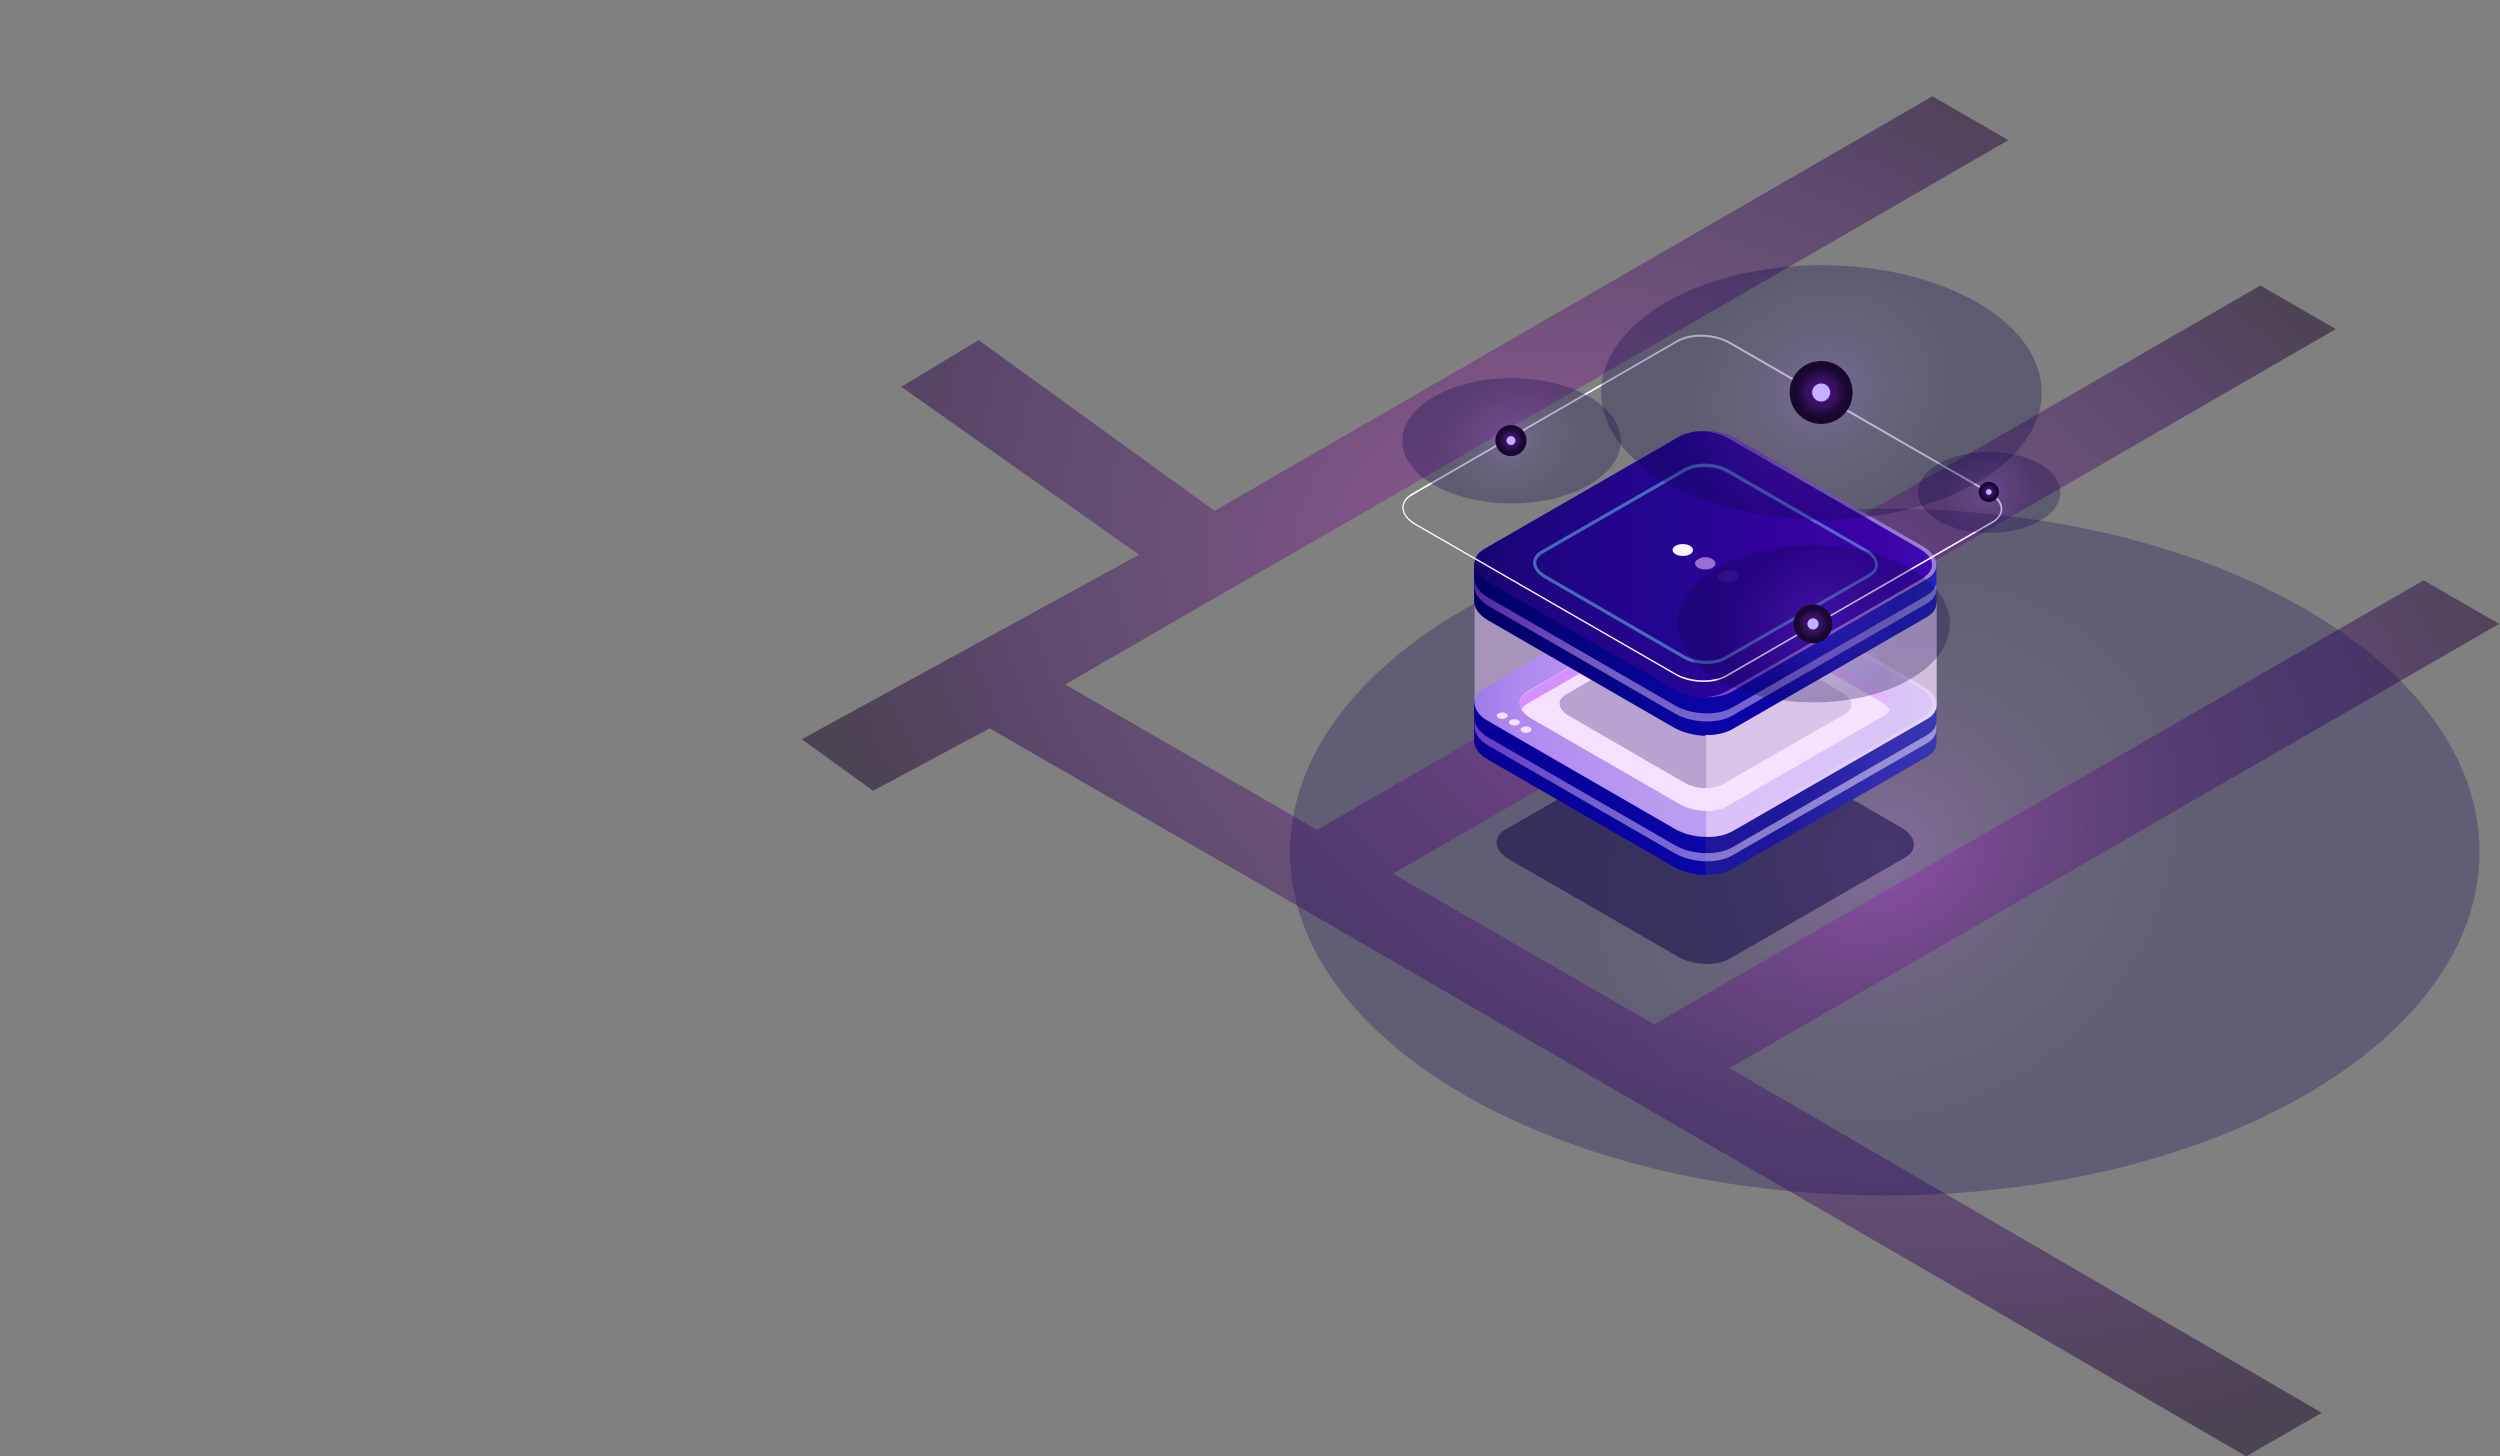 <svg width="1018" height="593" viewBox="0 0 1018 593" fill="none" xmlns="http://www.w3.org/2000/svg">
<rect x="0" y="0" width="1018" height="593" fill="#808080" stroke="none"/>
<path opacity="0.5" d="M1017.62 254.035L986.888 236.322L673.508 417.083L567.232 355.77L951.16 133.981L920.428 116.269L536.348 337.906L433.704 278.712L500.317 240.258L525.448 225.876L817.784 57.075L786.901 39.21L494.564 208.012L398.5 138.5L367 157.5L463.831 225.876L326.5 301L355.5 322L402.972 296.576L508.038 357.132L536.348 373.483L914.675 593L945.407 575.287L704.241 434.947L1017.62 254.035Z" fill="url(#paint0_radial_740_4081)"/>
<path opacity="0.3" d="M767.499 486.801C633.75 486.801 525.326 424.189 525.326 346.952C525.326 269.716 633.75 207.104 767.499 207.104C901.247 207.104 1009.67 269.716 1009.67 346.952C1009.67 424.189 901.247 486.801 767.499 486.801Z" fill="url(#paint1_radial_740_4081)"/>
<path opacity="0.5" d="M704.264 390.44L775.653 349.254C781.144 346.143 780.412 340.651 774.189 336.99L705.729 297.452C699.505 293.791 689.986 293.425 684.495 296.537L613.106 337.722C607.615 340.834 608.347 346.326 614.571 349.987L683.214 389.525C689.437 393.186 698.956 393.552 704.264 390.44Z" fill="#0B0244"/>
<path d="M600.476 301.295V286.468H638.55L683.58 260.475C689.62 256.997 700.054 257.363 707.01 261.391L750.392 286.468H788.466V302.027C788.65 304.407 787.368 306.603 784.439 308.251L705.363 353.83C699.322 357.308 688.888 356.942 681.932 352.915L606.15 309.166C602.123 307.153 600.293 304.041 600.476 301.295Z" fill="#312A91"/>
<path opacity="0.5" d="M600.476 301.295V286.468H638.55L683.58 260.475C689.62 256.997 700.054 257.363 707.01 261.391L750.392 286.468H788.466V302.027C788.65 304.407 787.368 306.603 784.439 308.251L705.363 353.83C699.322 357.308 688.888 356.942 681.932 352.915L606.15 309.166C602.123 307.153 600.293 304.041 600.476 301.295Z" fill="url(#paint2_linear_740_4081)"/>
<path d="M683.58 260.476C686.509 258.828 690.353 258.096 694.38 258.096V356.393C689.986 356.21 685.41 355.112 681.749 353.098L605.967 309.349C601.94 306.97 600.11 304.041 600.293 301.295V286.468H638.367L683.58 260.476Z" fill="url(#paint3_linear_740_4081)"/>
<path d="M705.363 338.455L784.439 292.876C790.48 289.398 789.748 283.357 782.792 279.33L707.01 235.582C700.054 231.554 689.62 231.188 683.58 234.666L604.503 280.245C598.462 283.723 599.195 289.764 606.15 293.791L681.932 337.539C688.888 341.567 699.322 341.933 705.363 338.455Z" fill="#2A27C7"/>
<path opacity="0.5" d="M705.363 338.455L784.439 292.876C790.48 289.398 789.748 283.357 782.792 279.33L707.01 235.582C700.054 231.554 689.62 231.188 683.58 234.666L604.503 280.245C598.462 283.723 599.195 289.764 606.15 293.791L681.932 337.539C688.888 341.567 699.322 341.933 705.363 338.455Z" fill="url(#paint4_linear_740_4081)"/>
<path d="M703.166 328.386L766.867 291.593C771.626 288.848 771.077 283.905 765.585 280.611L704.63 245.465C698.956 242.17 690.536 241.804 685.776 244.733L622.076 281.526C617.316 284.272 617.865 289.214 623.357 292.509L684.312 327.654C689.986 330.766 698.407 331.132 703.166 328.386Z" fill="#FDF4FE"/>
<path d="M765.585 285.553L704.63 250.408C698.956 247.113 690.536 246.747 685.776 249.676L622.076 286.468C620.794 287.201 620.062 287.933 619.513 288.848C618.049 286.285 618.964 283.54 622.076 281.709L685.776 244.733C690.536 241.988 699.139 242.354 704.63 245.466L765.585 280.611C769.796 282.991 771.26 286.468 769.612 289.031C768.88 287.933 767.599 286.651 765.585 285.553Z" fill="#BA56FC"/>
<path opacity="0.5" d="M702.8 338.454L781.877 292.875C787.917 289.398 789.382 284.272 780.229 279.33L704.447 235.581C700.969 233.568 696.759 232.47 692.549 232.286C697.491 232.103 702.983 233.202 707.01 235.581L782.792 279.33C789.748 283.357 790.48 289.398 784.439 292.875L705.363 338.454C702.251 340.285 698.041 341.017 693.83 340.834C697.125 340.651 700.237 339.919 702.8 338.454Z" fill="url(#paint5_linear_740_4081)"/>
<path opacity="0.5" d="M606.15 300.379L681.932 344.128C688.888 348.155 699.322 348.521 705.363 345.043L784.439 299.464C787.368 297.817 788.65 295.62 788.466 293.241V296.535C788.65 298.915 787.368 301.112 784.439 302.759L705.363 348.338C699.322 351.816 688.888 351.45 681.932 347.423L606.15 303.674C602.123 301.295 600.293 298.366 600.476 295.62V292.325C600.293 295.071 602.123 298 606.15 300.379Z" fill="url(#paint6_linear_740_4081)"/>
<path d="M619.879 296.17C618.964 296.719 618.964 297.451 619.879 298.001C620.794 298.55 622.076 298.55 622.991 298.001C623.906 297.451 623.906 296.719 622.991 296.17C622.259 295.621 620.794 295.621 619.879 296.17Z" fill="#FCF3FD"/>
<path d="M615.12 293.242C614.204 293.791 614.204 294.523 615.12 295.072C616.035 295.621 617.316 295.621 618.232 295.072C619.147 294.523 619.147 293.791 618.232 293.242C617.316 292.692 615.852 292.692 615.12 293.242Z" fill="#FCF3FD"/>
<path d="M610.177 290.496C609.262 291.045 609.262 291.777 610.177 292.326C611.093 292.875 612.374 292.875 613.289 292.326C614.204 291.777 614.204 291.045 613.289 290.496C612.374 289.946 611.093 289.946 610.177 290.496Z" fill="#FCF3FD"/>
<path opacity="0.5" d="M701.336 319.417L751.308 290.679C755.152 288.482 754.603 284.638 750.209 282.076L702.434 254.435C698.041 251.873 691.451 251.689 687.607 253.886L637.635 282.808C633.791 285.004 634.34 288.848 638.733 291.411L686.509 319.051C690.902 321.431 697.491 321.614 701.336 319.417Z" fill="#0B0244"/>
<path opacity="0.5" d="M694.563 232.286C698.956 232.469 703.532 233.568 707.193 235.581L723.484 245.1L788.65 245.466V286.652C788.833 289.031 787.551 291.228 784.622 292.875L705.546 338.454C702.617 340.102 698.773 340.834 694.746 340.834V232.286H694.563Z" fill="#FFFEFF"/>
<path opacity="0.5" d="M600.476 286.469C600.476 286.103 600.476 285.92 600.476 285.554V244.368L666.007 244.734L683.58 234.483C689.62 231.005 700.054 231.371 707.01 235.398L723.301 244.917L788.467 245.283V286.469C788.65 288.849 787.368 291.045 784.439 292.693L705.363 338.272C699.322 341.749 688.888 341.383 681.932 337.356L606.15 293.608C602.489 291.777 600.659 289.032 600.476 286.469Z" fill="#EFCDFF"/>
<path d="M600.476 244.368V229.541H638.55L683.58 203.548C689.62 200.07 700.054 200.436 707.01 204.463L750.392 229.541H788.467V245.1C788.65 247.48 787.368 249.676 784.439 251.324L705.363 296.903C699.322 300.381 688.888 300.015 681.932 295.987L606.15 252.239C602.123 250.225 600.293 247.297 600.476 244.368Z" fill="#0C04A6"/>
<path opacity="0.5" d="M600.476 244.368V229.541H638.55L683.58 203.548C689.62 200.07 700.054 200.436 707.01 204.463L750.392 229.541H788.467V245.1C788.65 247.48 787.368 249.676 784.439 251.324L705.363 296.903C699.322 300.381 688.888 300.015 681.932 295.987L606.15 252.239C602.123 250.225 600.293 247.297 600.476 244.368Z" fill="url(#paint7_linear_740_4081)"/>
<path d="M683.58 203.731C686.509 202.084 690.353 201.352 694.38 201.352V299.648C689.987 299.465 685.41 298.367 681.749 296.354L605.967 252.605C601.94 250.225 600.11 247.297 600.293 244.551V229.724H638.367L683.58 203.731Z" fill="url(#paint8_linear_740_4081)"/>
<path d="M705.363 281.71L784.439 236.131C790.48 232.653 789.748 226.612 782.792 222.585L707.01 178.836C700.054 174.809 689.62 174.443 683.58 177.921L604.503 223.5C598.462 226.978 599.195 233.019 606.15 237.046L681.932 280.794C688.888 284.638 699.322 285.187 705.363 281.71Z" fill="#0C04A6"/>
<path opacity="0.5" d="M705.363 281.71L784.439 236.131C790.48 232.653 789.748 226.612 782.792 222.585L707.01 178.836C700.054 174.809 689.62 174.443 683.58 177.921L604.503 223.5C598.462 226.978 599.195 233.019 606.15 237.046L681.932 280.794C688.888 284.638 699.322 285.187 705.363 281.71Z" fill="url(#paint9_linear_740_4081)"/>
<path opacity="0.5" d="M702.8 281.709L781.877 236.13C787.917 232.652 789.382 227.527 780.229 222.585L704.447 178.836C700.969 176.822 696.759 175.724 692.549 175.541C697.491 175.358 702.983 176.456 707.01 178.836L782.792 222.401C789.748 226.429 790.48 232.469 784.439 235.947L705.363 281.526C702.251 283.357 698.041 284.089 693.83 283.906C697.125 283.723 700.237 282.99 702.8 281.709Z" fill="url(#paint10_linear_740_4081)"/>
<path opacity="0.5" d="M606.15 243.452L681.932 287.201C688.888 291.228 699.322 291.594 705.363 288.116L784.439 242.537C787.368 240.89 788.65 238.693 788.467 236.314V239.608C788.65 241.988 787.368 244.185 784.439 245.832L705.363 291.411C699.322 294.889 688.888 294.523 681.932 290.496L606.15 246.747C602.123 244.368 600.293 241.439 600.476 238.693V235.398C600.293 238.144 602.123 241.256 606.15 243.452Z" fill="url(#paint11_linear_740_4081)"/>
<path opacity="0.2" d="M700.786 233.018C699.139 233.933 699.139 235.581 700.786 236.496C702.434 237.411 705.18 237.411 706.644 236.496C708.291 235.581 708.291 233.933 706.644 233.018C704.997 232.103 702.434 232.103 700.786 233.018Z" fill="#9448F4"/>
<path opacity="0.6" d="M691.451 227.71C689.804 228.625 689.804 230.273 691.451 231.188C693.098 232.103 695.844 232.103 697.309 231.188C698.956 230.273 698.956 228.625 697.309 227.71C695.844 226.612 693.098 226.612 691.451 227.71Z" fill="#E5B3FE"/>
<path d="M682.299 222.219C680.651 223.134 680.651 224.781 682.299 225.697C683.946 226.612 686.692 226.612 688.156 225.697C689.804 224.781 689.804 223.134 688.156 222.219C686.509 221.303 683.946 221.303 682.299 222.219Z" fill="#FCF3FD"/>
<path opacity="0.5" d="M694.929 270.361C697.858 270.361 700.603 269.812 702.8 268.53L761.375 234.849C763.572 233.568 764.67 231.921 764.67 229.907C764.67 227.711 763.023 225.331 760.094 223.684L704.081 191.284C698.773 188.172 690.719 187.989 686.142 190.552L627.567 224.233C625.37 225.514 624.272 227.161 624.272 229.175C624.272 231.372 625.92 233.751 628.848 235.399L684.861 267.798C687.79 269.629 691.451 270.361 694.929 270.361ZM694.014 190.186C697.308 190.186 700.786 190.918 703.532 192.565L759.545 224.782C762.107 226.246 763.572 228.077 763.572 229.907C763.572 231.372 762.657 232.653 760.826 233.751L702.251 267.432C698.041 269.812 690.536 269.629 685.593 266.7L629.581 234.3C627.018 232.836 625.553 231.005 625.553 229.175C625.553 227.711 626.469 226.429 628.299 225.331L686.875 191.65C688.705 190.735 691.268 190.186 694.014 190.186Z" fill="#6ECCF3"/>
<path d="M693.83 277.682C697.308 277.682 700.603 276.95 703.166 275.486L811.53 212.883C813.91 211.419 815.375 209.405 815.375 207.209C815.375 204.646 813.361 201.9 810.066 200.07L704.63 139.298C698.224 135.637 688.705 135.271 683.214 138.382L574.849 200.985C572.469 202.449 571.005 204.463 571.005 206.659C571.005 209.222 573.019 211.968 576.313 213.798L681.749 274.57C685.227 276.767 689.62 277.682 693.83 277.682ZM692.549 137.101C696.576 137.101 700.969 138.016 704.264 140.03L809.7 200.802C812.812 202.632 814.642 205.012 814.642 207.392C814.642 209.405 813.361 211.053 811.164 212.334L702.8 274.936C697.491 278.048 688.156 277.682 681.932 274.021L576.497 213.249C573.385 211.419 571.554 209.039 571.554 206.659C571.554 204.646 572.836 202.999 575.032 201.717L683.397 139.115C685.959 137.833 689.254 137.101 692.549 137.101Z" fill="#FDF4FE"/>
<path opacity="0.3" d="M741.694 211.605C692.157 211.605 652 188.412 652 159.803C652 131.193 692.157 108 741.694 108C791.23 108 831.387 131.193 831.387 159.803C831.387 188.412 791.23 211.605 741.694 211.605Z" fill="url(#paint12_radial_740_4081)"/>
<path opacity="0.3" d="M615.5 205C590.923 205 571 193.583 571 179.5C571 165.417 590.923 154 615.5 154C640.077 154 660 165.417 660 179.5C660 193.583 640.077 205 615.5 205Z" fill="url(#paint13_radial_740_4081)"/>
<path opacity="0.3" d="M738.5 286C707.848 286 683 271.673 683 254C683 236.327 707.848 222 738.5 222C769.152 222 794 236.327 794 254C794 271.673 769.152 286 738.5 286Z" fill="url(#paint14_radial_740_4081)"/>
<path opacity="0.3" d="M810 217C793.984 217 781 209.613 781 200.5C781 191.387 793.984 184 810 184C826.016 184 839 191.387 839 200.5C839 209.613 826.016 217 810 217Z" fill="url(#paint15_radial_740_4081)"/>
<path d="M728.761 159.813C728.761 166.952 734.435 172.627 741.574 172.627C748.713 172.627 754.387 166.952 754.387 159.813C754.387 152.674 748.713 147 741.574 147C734.435 147 728.761 152.674 728.761 159.813Z" fill="url(#paint16_radial_740_4081)"/>
<path d="M737.913 159.813C737.913 161.827 739.56 163.474 741.574 163.474C743.587 163.474 745.235 161.827 745.235 159.813C745.235 157.8 743.587 156.152 741.574 156.152C739.56 156.152 737.913 157.8 737.913 159.813Z" fill="#C5B0FF"/>
<path d="M608.93 179.408C608.93 182.935 611.734 185.739 615.261 185.739C618.789 185.739 621.593 182.935 621.593 179.408C621.593 175.88 618.789 173.076 615.261 173.076C611.734 173.076 608.93 175.88 608.93 179.408Z" fill="url(#paint17_radial_740_4081)"/>
<path d="M613.452 179.408C613.452 180.403 614.266 181.217 615.261 181.217C616.256 181.217 617.07 180.403 617.07 179.408C617.07 178.413 616.256 177.599 615.261 177.599C614.266 177.599 613.452 178.413 613.452 179.408Z" fill="#C5B0FF"/>
<path d="M730.346 254.055C730.346 258.458 733.846 261.958 738.249 261.958C742.652 261.958 746.152 258.458 746.152 254.055C746.152 249.651 742.652 246.151 738.249 246.151C733.846 246.151 730.346 249.651 730.346 254.055Z" fill="url(#paint18_radial_740_4081)"/>
<path d="M735.991 254.055C735.991 255.297 737.007 256.313 738.249 256.313C739.491 256.313 740.507 255.297 740.507 254.055C740.507 252.813 739.491 251.797 738.249 251.797C737.007 251.797 735.991 252.813 735.991 254.055Z" fill="#C5B0FF"/>
<path d="M805.718 200.322C805.718 202.621 807.546 204.448 809.844 204.448C812.143 204.448 813.971 202.621 813.971 200.322C813.971 198.023 812.143 196.196 809.844 196.196C807.546 196.196 805.718 198.023 805.718 200.322Z" fill="url(#paint19_radial_740_4081)"/>
<path d="M808.666 200.322C808.666 200.97 809.196 201.501 809.844 201.501C810.493 201.501 811.023 200.97 811.023 200.322C811.023 199.674 810.493 199.143 809.844 199.143C809.196 199.143 808.666 199.674 808.666 200.322Z" fill="#C5B0FF"/>
<defs>
<radialGradient id="paint0_radial_740_4081" cx="0" cy="0" r="1" gradientUnits="userSpaceOnUse" gradientTransform="translate(691.5 279) rotate(30.033) scale(406.591 273.026)">
<stop stop-color="#C742E8"/>
<stop offset="0.076" stop-color="#B83CCC"/>
<stop offset="0.222" stop-color="#A031AA"/>
<stop offset="0.364" stop-color="#80288E"/>
<stop offset="0.498" stop-color="#612178"/>
<stop offset="0.623" stop-color="#4B1C68"/>
<stop offset="0.735" stop-color="#3D135F"/>
<stop offset="0.823" stop-color="#300B4E"/>
<stop offset="1" stop-color="#180626"/>
</radialGradient>
<radialGradient id="paint1_radial_740_4081" cx="0" cy="0" r="1" gradientUnits="userSpaceOnUse" gradientTransform="translate(767.571 346.969) rotate(149.999) scale(197.717 171.23)">
<stop stop-color="#A942E8"/>
<stop offset="0.023" stop-color="#823FD8"/>
<stop offset="0.098" stop-color="#7036BA"/>
<stop offset="0.179" stop-color="#602EA0"/>
<stop offset="0.262" stop-color="#4D278B"/>
<stop offset="0.35" stop-color="#392279"/>
<stop offset="0.443" stop-color="#321D6C"/>
<stop offset="0.545" stop-color="#231962"/>
<stop offset="0.661" stop-color="#1B105D"/>
<stop offset="0.823" stop-color="#180D5B"/>
</radialGradient>
<linearGradient id="paint2_linear_740_4081" x1="830.1" y1="307.312" x2="642.029" y2="307.312" gradientUnits="userSpaceOnUse">
<stop stop-color="#3D87EE"/>
<stop offset="0.102" stop-color="#465CDB"/>
<stop offset="0.344" stop-color="#372FCE"/>
<stop offset="0.564" stop-color="#0903A4"/>
<stop offset="0.753" stop-color="#0D05A7"/>
<stop offset="0.905" stop-color="#0B0598"/>
<stop offset="1" stop-color="#040344"/>
</linearGradient>
<linearGradient id="paint3_linear_740_4081" x1="694.493" y1="307.308" x2="600.457" y2="307.308" gradientUnits="userSpaceOnUse">
<stop stop-color="#0A06A7"/>
<stop offset="1" stop-color="#060094"/>
</linearGradient>
<linearGradient id="paint4_linear_740_4081" x1="788.528" y1="286.536" x2="600.443" y2="286.536" gradientUnits="userSpaceOnUse">
<stop stop-color="#FBF5FE"/>
<stop offset="0.102" stop-color="#DFD3F3"/>
<stop offset="0.344" stop-color="#E9C9FD"/>
<stop offset="0.564" stop-color="#E3B5F9"/>
<stop offset="0.753" stop-color="#D88FFF"/>
<stop offset="0.905" stop-color="#BA68F3"/>
<stop offset="1" stop-color="#6B32D9"/>
</linearGradient>
<linearGradient id="paint5_linear_740_4081" x1="788.528" y1="286.539" x2="692.534" y2="286.539" gradientUnits="userSpaceOnUse">
<stop stop-color="#FEF8FF"/>
<stop offset="0.102" stop-color="#F3DBFF"/>
<stop offset="0.344" stop-color="#EACBF3"/>
<stop offset="0.564" stop-color="#DFB2F5"/>
<stop offset="0.753" stop-color="#D58BFF"/>
<stop offset="0.905" stop-color="#BE62F3"/>
<stop offset="1" stop-color="#752ADE"/>
</linearGradient>
<linearGradient id="paint6_linear_740_4081" x1="762.947" y1="341.264" x2="605.521" y2="238.366" gradientUnits="userSpaceOnUse">
<stop stop-color="#FCF3FD"/>
<stop offset="0.102" stop-color="#FCF0FF"/>
<stop offset="0.344" stop-color="#E6CEFF"/>
<stop offset="0.564" stop-color="#DABDFB"/>
<stop offset="0.753" stop-color="#CB8AF6"/>
<stop offset="0.905" stop-color="#C96AF5"/>
<stop offset="1" stop-color="#AC51F4"/>
</linearGradient>
<linearGradient id="paint7_linear_740_4081" x1="830.1" y1="250.465" x2="642.029" y2="250.465" gradientUnits="userSpaceOnUse">
<stop stop-color="#46A0EE"/>
<stop offset="0.102" stop-color="#355BD5"/>
<stop offset="0.344" stop-color="#3931D1"/>
<stop offset="0.564" stop-color="#0C04A3"/>
<stop offset="0.753" stop-color="#0D04A9"/>
<stop offset="0.905" stop-color="#060490"/>
<stop offset="1" stop-color="#01065B"/>
</linearGradient>
<linearGradient id="paint8_linear_740_4081" x1="694.493" y1="250.46" x2="600.457" y2="250.46" gradientUnits="userSpaceOnUse">
<stop stop-color="#0A06A7"/>
<stop offset="1" stop-color="#020061"/>
</linearGradient>
<linearGradient id="paint9_linear_740_4081" x1="788.528" y1="229.688" x2="600.443" y2="229.688" gradientUnits="userSpaceOnUse">
<stop stop-color="#740EC4"/>
<stop offset="0.102" stop-color="#6B03AB"/>
<stop offset="0.344" stop-color="#5C0095"/>
<stop offset="0.564" stop-color="#3B097B"/>
<stop offset="0.753" stop-color="#370569"/>
<stop offset="0.905" stop-color="#2E0655"/>
<stop offset="1" stop-color="#200436"/>
</linearGradient>
<linearGradient id="paint10_linear_740_4081" x1="788.528" y1="229.69" x2="692.534" y2="229.69" gradientUnits="userSpaceOnUse">
<stop stop-color="#FDF2FD"/>
<stop offset="0.102" stop-color="#FAF5F7"/>
<stop offset="0.344" stop-color="#F1DEFF"/>
<stop offset="0.564" stop-color="#E7CAFD"/>
<stop offset="0.753" stop-color="#C391FD"/>
<stop offset="0.905" stop-color="#D38FFE"/>
<stop offset="1" stop-color="#B855F4"/>
</linearGradient>
<linearGradient id="paint11_linear_740_4081" x1="762.947" y1="284.417" x2="605.521" y2="181.519" gradientUnits="userSpaceOnUse">
<stop stop-color="#FDF4FE"/>
<stop offset="0.102" stop-color="#E2C4FE"/>
<stop offset="0.344" stop-color="#DDC3F3"/>
<stop offset="0.564" stop-color="#E1B3FE"/>
<stop offset="0.753" stop-color="#C06DF0"/>
<stop offset="0.905" stop-color="#7941E3"/>
<stop offset="1" stop-color="#5A41DB"/>
</linearGradient>
<radialGradient id="paint12_radial_740_4081" cx="0" cy="0" r="1" gradientUnits="userSpaceOnUse" gradientTransform="translate(741.686 159.813) rotate(149.999) scale(73.168 63.366)">
<stop offset="0.023" stop-color="#703FD8"/>
<stop offset="0.098" stop-color="#5836BA"/>
<stop offset="0.179" stop-color="#4C2EA0"/>
<stop offset="0.262" stop-color="#3B278B"/>
<stop offset="0.35" stop-color="#332279"/>
<stop offset="0.443" stop-color="#2D1D6C"/>
<stop offset="0.545" stop-color="#25175E"/>
<stop offset="0.661" stop-color="#1B105D"/>
<stop offset="0.823" stop-color="#0C0748"/>
</radialGradient>
<radialGradient id="paint13_radial_740_4081" cx="0" cy="0" r="1" gradientUnits="userSpaceOnUse" gradientTransform="translate(615.496 179.505) rotate(150.194) scale(36.23 31.253)">
<stop offset="0.023" stop-color="#703FD8"/>
<stop offset="0.098" stop-color="#5836BA"/>
<stop offset="0.179" stop-color="#4C2EA0"/>
<stop offset="0.262" stop-color="#3B278B"/>
<stop offset="0.35" stop-color="#332279"/>
<stop offset="0.443" stop-color="#2D1D6C"/>
<stop offset="0.545" stop-color="#25175E"/>
<stop offset="0.661" stop-color="#1B105D"/>
<stop offset="0.823" stop-color="#0C0748"/>
</radialGradient>
<radialGradient id="paint14_radial_740_4081" cx="0" cy="0" r="1" gradientUnits="userSpaceOnUse" gradientTransform="translate(738.495 254.007) rotate(150.041) scale(45.255 39.159)">
<stop offset="0.023" stop-color="#703FD8"/>
<stop offset="0.098" stop-color="#5836BA"/>
<stop offset="0.179" stop-color="#4C2EA0"/>
<stop offset="0.262" stop-color="#3B278B"/>
<stop offset="0.35" stop-color="#332279"/>
<stop offset="0.443" stop-color="#2D1D6C"/>
<stop offset="0.545" stop-color="#25175E"/>
<stop offset="0.661" stop-color="#1B105D"/>
<stop offset="0.823" stop-color="#0C0748"/>
</radialGradient>
<radialGradient id="paint15_radial_740_4081" cx="0" cy="0" r="1" gradientUnits="userSpaceOnUse" gradientTransform="translate(809.997 200.503) rotate(150.369) scale(23.569 20.258)">
<stop offset="0.023" stop-color="#703FD8"/>
<stop offset="0.098" stop-color="#5836BA"/>
<stop offset="0.179" stop-color="#4C2EA0"/>
<stop offset="0.262" stop-color="#3B278B"/>
<stop offset="0.35" stop-color="#332279"/>
<stop offset="0.443" stop-color="#2D1D6C"/>
<stop offset="0.545" stop-color="#25175E"/>
<stop offset="0.661" stop-color="#1B105D"/>
<stop offset="0.823" stop-color="#0C0748"/>
</radialGradient>
<radialGradient id="paint16_radial_740_4081" cx="0" cy="0" r="1" gradientUnits="userSpaceOnUse" gradientTransform="translate(741.598 159.776) rotate(180) scale(12.844)">
<stop stop-color="#7742E8"/>
<stop offset="0.023" stop-color="#793FD8"/>
<stop offset="0.098" stop-color="#7036BA"/>
<stop offset="0.179" stop-color="#661AB3"/>
<stop offset="0.262" stop-color="#481E7D"/>
<stop offset="0.35" stop-color="#3D0C6F"/>
<stop offset="0.443" stop-color="#34155B"/>
<stop offset="0.545" stop-color="#300E51"/>
<stop offset="0.661" stop-color="#220B40"/>
<stop offset="0.823" stop-color="#18072F"/>
</radialGradient>
<radialGradient id="paint17_radial_740_4081" cx="0" cy="0" r="1" gradientUnits="userSpaceOnUse" gradientTransform="translate(615.273 179.389) rotate(180) scale(6.346)">
<stop stop-color="#7742E8"/>
<stop offset="0.023" stop-color="#793FD8"/>
<stop offset="0.098" stop-color="#7036BA"/>
<stop offset="0.179" stop-color="#661AB3"/>
<stop offset="0.262" stop-color="#481E7D"/>
<stop offset="0.35" stop-color="#3D0C6F"/>
<stop offset="0.443" stop-color="#34155B"/>
<stop offset="0.545" stop-color="#300E51"/>
<stop offset="0.661" stop-color="#220B40"/>
<stop offset="0.823" stop-color="#18072F"/>
</radialGradient>
<radialGradient id="paint18_radial_740_4081" cx="0" cy="0" r="1" gradientUnits="userSpaceOnUse" gradientTransform="translate(738.264 254.032) rotate(180) scale(7.922)">
<stop stop-color="#7742E8"/>
<stop offset="0.023" stop-color="#793FD8"/>
<stop offset="0.098" stop-color="#7036BA"/>
<stop offset="0.179" stop-color="#661AB3"/>
<stop offset="0.262" stop-color="#481E7D"/>
<stop offset="0.35" stop-color="#3D0C6F"/>
<stop offset="0.443" stop-color="#34155B"/>
<stop offset="0.545" stop-color="#300E51"/>
<stop offset="0.661" stop-color="#220B40"/>
<stop offset="0.823" stop-color="#18072F"/>
</radialGradient>
<radialGradient id="paint19_radial_740_4081" cx="0" cy="0" r="1" gradientUnits="userSpaceOnUse" gradientTransform="translate(809.852 200.31) rotate(180) scale(4.136)">
<stop stop-color="#7742E8"/>
<stop offset="0.023" stop-color="#793FD8"/>
<stop offset="0.098" stop-color="#7036BA"/>
<stop offset="0.179" stop-color="#661AB3"/>
<stop offset="0.262" stop-color="#481E7D"/>
<stop offset="0.35" stop-color="#3D0C6F"/>
<stop offset="0.443" stop-color="#34155B"/>
<stop offset="0.545" stop-color="#300E51"/>
<stop offset="0.661" stop-color="#220B40"/>
<stop offset="0.823" stop-color="#18072F"/>
</radialGradient>
</defs>
</svg>
